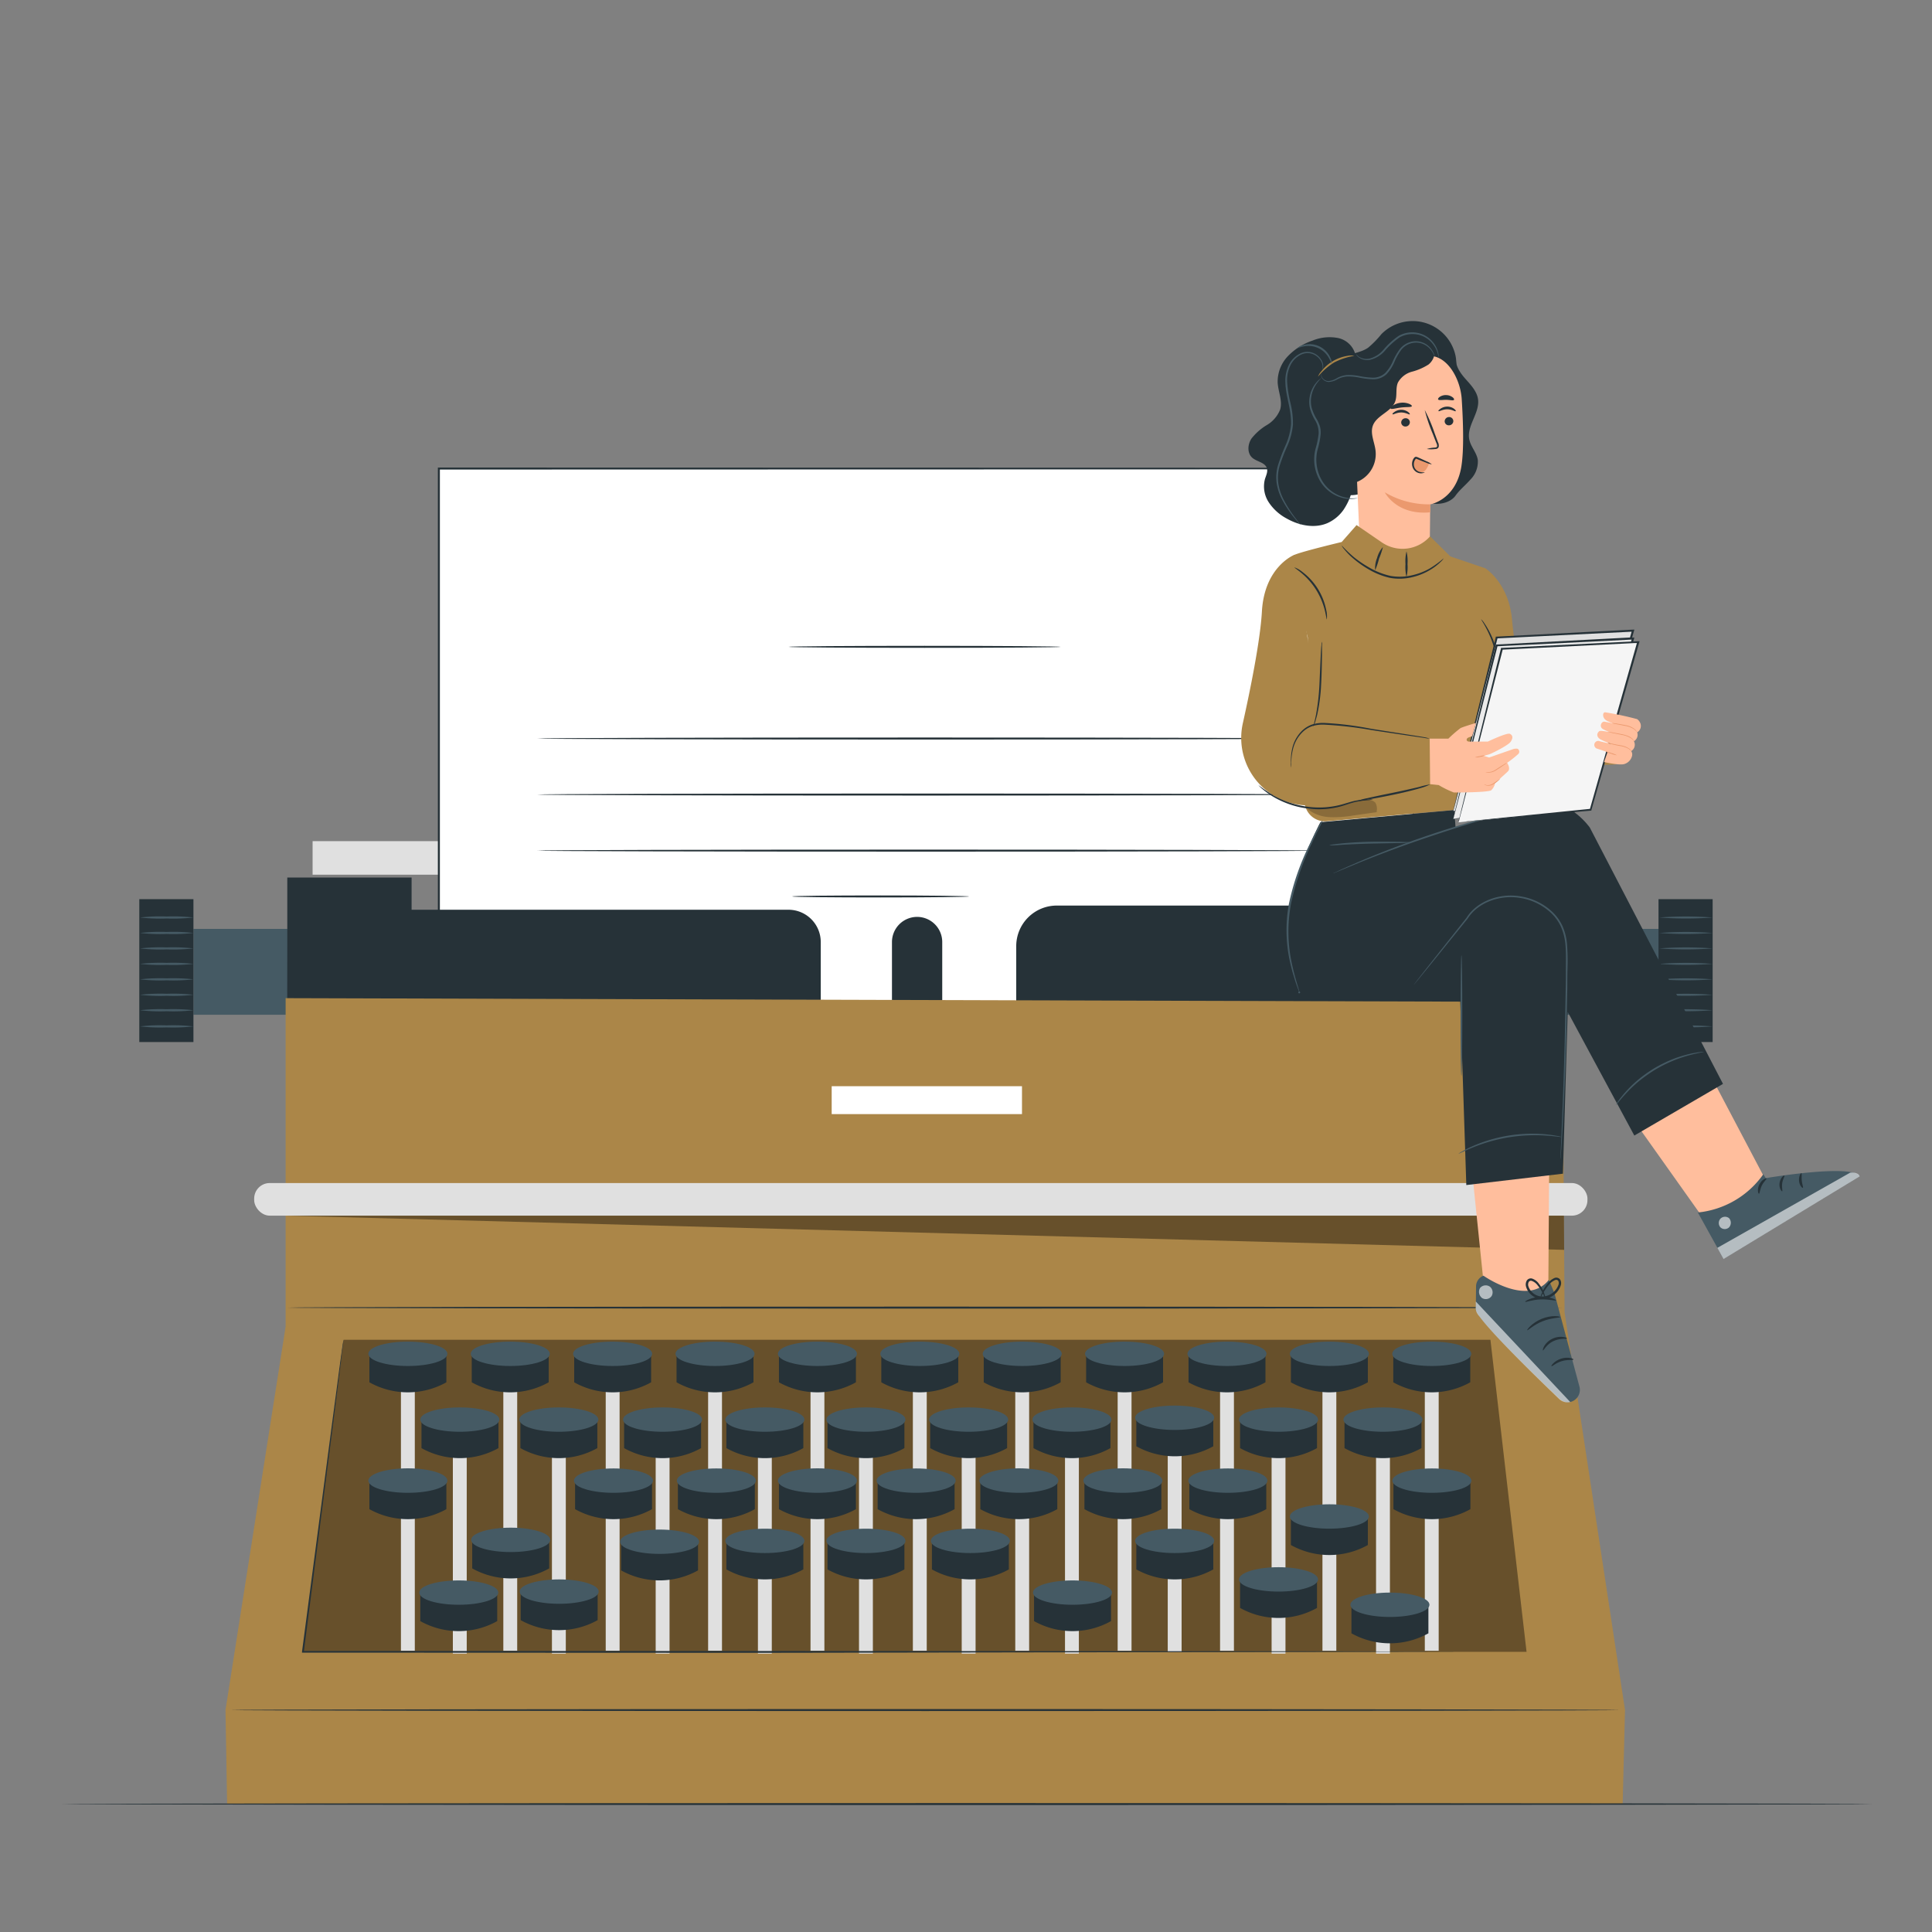 <svg xmlns="http://www.w3.org/2000/svg" viewBox="0 0 500 500"><rect x="0" y="0" width="500" height="500" fill="#808080" stroke="none"/><g id="freepik--Typewriter--inject-21"><rect x="50.06" y="240.4" width="382.14" height="22.22" style="fill:#455a64"></rect><rect x="36.05" y="232.7" width="14.01" height="36.98" style="fill:#263238"></rect><path d="M50.06,261.45a45.2,45.2,0,0,1-6.91.26,45.1,45.1,0,0,1-6.91-.26,46.68,46.68,0,0,1,6.91-.26A46.79,46.79,0,0,1,50.06,261.45Z" style="fill:#455a64"></path><path d="M50.06,257.45a45.2,45.2,0,0,1-6.91.26,45.1,45.1,0,0,1-6.91-.26,46.68,46.68,0,0,1,6.91-.26A46.79,46.79,0,0,1,50.06,257.45Z" style="fill:#455a64"></path><path d="M50.06,253.45a45.2,45.2,0,0,1-6.91.26,45.1,45.1,0,0,1-6.91-.26,46.68,46.68,0,0,1,6.91-.26A46.79,46.79,0,0,1,50.06,253.45Z" style="fill:#455a64"></path><path d="M50.06,249.45a46.79,46.79,0,0,1-6.91.26,46.68,46.68,0,0,1-6.91-.26,46.68,46.68,0,0,1,6.91-.26A46.79,46.79,0,0,1,50.06,249.45Z" style="fill:#455a64"></path><path d="M50.06,245.45a46.79,46.79,0,0,1-6.91.26,46.68,46.68,0,0,1-6.91-.26,46.68,46.68,0,0,1,6.91-.26A46.79,46.79,0,0,1,50.06,245.45Z" style="fill:#455a64"></path><path d="M50.06,241.45a46.79,46.79,0,0,1-6.91.26,46.68,46.68,0,0,1-6.91-.26,45.1,45.1,0,0,1,6.91-.26A45.2,45.2,0,0,1,50.06,241.45Z" style="fill:#455a64"></path><path d="M50.06,237.45a46.79,46.79,0,0,1-6.91.26,46.68,46.68,0,0,1-6.91-.26,45.1,45.1,0,0,1,6.91-.26A45.2,45.2,0,0,1,50.06,237.45Z" style="fill:#455a64"></path><path d="M50.06,265.63a46.79,46.79,0,0,1-6.91.26,46.68,46.68,0,0,1-6.91-.26,45.1,45.1,0,0,1,6.91-.26A45.2,45.2,0,0,1,50.06,265.63Z" style="fill:#455a64"></path><rect x="429.22" y="232.7" width="14.01" height="36.98" style="fill:#263238"></rect><path d="M443.23,261.45a92,92,0,0,1-13.82,0,92,92,0,0,1,13.82,0Z" style="fill:#455a64"></path><path d="M443.23,257.45a92,92,0,0,1-13.82,0,92,92,0,0,1,13.82,0Z" style="fill:#455a64"></path><path d="M443.23,253.45a92,92,0,0,1-13.82,0,92,92,0,0,1,13.82,0Z" style="fill:#455a64"></path><path d="M443.23,249.45a92,92,0,0,1-13.82,0,92,92,0,0,1,13.82,0Z" style="fill:#455a64"></path><path d="M443.23,245.45a92,92,0,0,1-13.82,0,92,92,0,0,1,13.82,0Z" style="fill:#455a64"></path><path d="M443.23,241.45a92,92,0,0,1-13.82,0,92,92,0,0,1,13.82,0Z" style="fill:#455a64"></path><path d="M443.23,237.45a92,92,0,0,1-13.82,0,92,92,0,0,1,13.82,0Z" style="fill:#455a64"></path><path d="M443.23,265.63a92,92,0,0,1-13.82,0,92,92,0,0,1,13.82,0Z" style="fill:#455a64"></path><rect x="80.9" y="217.69" width="317.47" height="8.68" style="fill:#e0e0e0"></rect><rect x="113.56" y="121.26" width="252.15" height="153.53" style="fill:#fff"></rect><path d="M365.71,274.79c0-1.64-.07-59.55-.2-153.53l.2.2-252.13.06h0l.26-.26c0,54.41,0,106.31,0,153.53l-.25-.24,252.15.24L113.56,275h-.24v-.24c0-47.22,0-99.12,0-153.53V121h.28l252.13.06h.21v.2C365.79,215.24,365.72,273.15,365.71,274.79Z" style="fill:#263238"></path><path d="M74.35,243.77V227.11h32.17v8.33h97.54a8.36,8.36,0,0,1,8.35,8.37v21h18.43v-21a6.52,6.52,0,0,1,6.51-6.52h0a6.51,6.51,0,0,1,6.5,6.52v22H263V244.87a10.5,10.5,0,0,1,10.49-10.51h94.68v-9.42h36.14v52.5h-330Z" style="fill:#263238"></path><polygon points="58.36 442.56 58.78 466.89 419.94 466.89 420.55 442.56 404.91 339.63 404.36 259.3 73.92 258.32 73.92 343.32 58.36 442.56" style="fill:#AB8648"></polygon><g style="opacity:0.4"><polygon points="88.92 346.73 78.42 427.49 395.07 427.49 385.72 346.73 88.92 346.73"></polygon></g><rect x="65.78" y="306.17" width="345.05" height="8.44" rx="4.02" style="fill:#e0e0e0"></rect><rect x="302.21" y="373.68" width="3.59" height="53.81" style="fill:#e0e0e0"></rect><path d="M314,374.29a20.41,20.41,0,0,1-19.92,0v-7.91H314Z" style="fill:#263238"></path><path d="M314.23,366.91c0,1.74-4.58,3.16-10.23,3.16s-10.23-1.42-10.23-3.16,4.58-3.15,10.23-3.15S314.23,365.17,314.23,366.91Z" style="fill:#455a64"></path><rect x="103.76" y="357.13" width="3.59" height="70.09" style="fill:#e0e0e0"></rect><path d="M115.52,357.74a20.41,20.41,0,0,1-19.92,0v-7.91h19.92Z" style="fill:#263238"></path><path d="M115.79,350.36c0,1.74-4.58,3.16-10.23,3.16s-10.23-1.42-10.23-3.16,4.58-3.15,10.23-3.15S115.79,348.62,115.79,350.36Z" style="fill:#455a64"></path><rect x="117.2" y="374.15" width="3.59" height="53.81" style="fill:#e0e0e0"></rect><path d="M129,374.77a20.41,20.41,0,0,1-19.92,0v-7.91H129Z" style="fill:#263238"></path><ellipse cx="119" cy="367.39" rx="10.23" ry="3.15" style="fill:#455a64"></ellipse><path d="M115.52,390.57a20.46,20.46,0,0,1-19.92,0v-7.91h19.92Z" style="fill:#263238"></path><path d="M115.79,383.19c0,1.74-4.58,3.15-10.23,3.15s-10.23-1.41-10.23-3.15S99.91,380,105.56,380,115.79,381.44,115.79,383.19Z" style="fill:#455a64"></path><rect x="142.84" y="374.15" width="3.59" height="53.81" style="fill:#e0e0e0"></rect><path d="M154.59,374.77a20.39,20.39,0,0,1-19.91,0v-7.91h19.91Z" style="fill:#263238"></path><ellipse cx="144.63" cy="367.39" rx="10.23" ry="3.15" style="fill:#455a64"></ellipse><rect x="169.69" y="374.15" width="3.59" height="53.81" style="fill:#e0e0e0"></rect><path d="M181.44,374.77a20.41,20.41,0,0,1-19.92,0v-7.91h19.92Z" style="fill:#263238"></path><ellipse cx="171.48" cy="367.39" rx="10.23" ry="3.15" style="fill:#455a64"></ellipse><rect x="196.15" y="374.15" width="3.59" height="53.81" style="fill:#e0e0e0"></rect><path d="M207.9,374.77a20.39,20.39,0,0,1-19.91,0v-7.91H207.9Z" style="fill:#263238"></path><ellipse cx="197.95" cy="367.39" rx="10.23" ry="3.15" style="fill:#455a64"></ellipse><rect x="222.31" y="374.15" width="3.59" height="53.81" style="fill:#e0e0e0"></rect><path d="M234.06,374.77a20.39,20.39,0,0,1-19.91,0v-7.91h19.91Z" style="fill:#263238"></path><ellipse cx="224.1" cy="367.39" rx="10.23" ry="3.15" style="fill:#455a64"></ellipse><rect x="248.89" y="374.15" width="3.59" height="53.81" style="fill:#e0e0e0"></rect><path d="M260.64,374.77a20.39,20.39,0,0,1-19.91,0v-7.91h19.91Z" style="fill:#263238"></path><ellipse cx="250.69" cy="367.39" rx="10.23" ry="3.15" style="fill:#455a64"></ellipse><rect x="275.62" y="374.15" width="3.59" height="53.81" style="fill:#e0e0e0"></rect><path d="M287.38,374.77a20.41,20.41,0,0,1-19.92,0v-7.91h19.92Z" style="fill:#263238"></path><ellipse cx="277.42" cy="367.39" rx="10.23" ry="3.15" style="fill:#455a64"></ellipse><rect x="329.09" y="374.15" width="3.59" height="53.81" style="fill:#e0e0e0"></rect><path d="M340.84,374.77a20.39,20.39,0,0,1-19.91,0v-7.91h19.91Z" style="fill:#263238"></path><ellipse cx="330.88" cy="367.39" rx="10.23" ry="3.15" style="fill:#455a64"></ellipse><rect x="356.12" y="374.15" width="3.59" height="53.81" style="fill:#e0e0e0"></rect><path d="M367.87,374.77a20.39,20.39,0,0,1-19.91,0v-7.91h19.91Z" style="fill:#263238"></path><ellipse cx="357.91" cy="367.39" rx="10.23" ry="3.15" style="fill:#455a64"></ellipse><rect x="130.26" y="357.13" width="3.59" height="70.09" style="fill:#e0e0e0"></rect><path d="M142,357.74a20.39,20.39,0,0,1-19.91,0v-7.91H142Z" style="fill:#263238"></path><path d="M142.29,350.36c0,1.74-4.58,3.16-10.23,3.16s-10.23-1.42-10.23-3.16,4.58-3.15,10.23-3.15S142.29,348.62,142.29,350.36Z" style="fill:#455a64"></path><rect x="156.76" y="357.13" width="3.59" height="70.09" style="fill:#e0e0e0"></rect><path d="M168.51,357.74a20.39,20.39,0,0,1-19.91,0v-7.91h19.91Z" style="fill:#263238"></path><path d="M168.78,350.36c0,1.74-4.58,3.16-10.23,3.16s-10.23-1.42-10.23-3.16,4.58-3.15,10.23-3.15S168.78,348.62,168.78,350.36Z" style="fill:#455a64"></path><rect x="183.26" y="357.13" width="3.59" height="70.09" style="fill:#e0e0e0"></rect><path d="M195,357.74a20.39,20.39,0,0,1-19.91,0v-7.91H195Z" style="fill:#263238"></path><path d="M195.28,350.36c0,1.74-4.58,3.16-10.23,3.16s-10.23-1.42-10.23-3.16,4.58-3.15,10.23-3.15S195.28,348.62,195.28,350.36Z" style="fill:#455a64"></path><rect x="209.76" y="357.13" width="3.59" height="70.09" style="fill:#e0e0e0"></rect><path d="M221.51,357.74a20.41,20.41,0,0,1-19.92,0v-7.91h19.92Z" style="fill:#263238"></path><path d="M221.78,350.36c0,1.74-4.58,3.16-10.23,3.16s-10.23-1.42-10.23-3.16,4.58-3.15,10.23-3.15S221.78,348.62,221.78,350.36Z" style="fill:#455a64"></path><rect x="236.25" y="357.13" width="3.59" height="70.09" style="fill:#e0e0e0"></rect><path d="M248,357.74a20.41,20.41,0,0,1-19.92,0v-7.91H248Z" style="fill:#263238"></path><path d="M248.28,350.36c0,1.74-4.58,3.16-10.23,3.16s-10.23-1.42-10.23-3.16,4.58-3.15,10.23-3.15S248.28,348.62,248.28,350.36Z" style="fill:#455a64"></path><rect x="262.75" y="357.13" width="3.59" height="70.09" style="fill:#e0e0e0"></rect><path d="M274.5,357.74a20.39,20.39,0,0,1-19.91,0v-7.91H274.5Z" style="fill:#263238"></path><path d="M274.78,350.36c0,1.74-4.58,3.16-10.23,3.16s-10.23-1.42-10.23-3.16,4.58-3.15,10.23-3.15S274.78,348.62,274.78,350.36Z" style="fill:#455a64"></path><rect x="289.25" y="357.13" width="3.59" height="70.09" style="fill:#e0e0e0"></rect><path d="M301,357.74a20.39,20.39,0,0,1-19.91,0v-7.91H301Z" style="fill:#263238"></path><path d="M301.27,350.36c0,1.74-4.58,3.16-10.23,3.16s-10.23-1.42-10.23-3.16,4.58-3.15,10.23-3.15S301.27,348.62,301.27,350.36Z" style="fill:#455a64"></path><rect x="315.75" y="357.13" width="3.59" height="70.09" style="fill:#e0e0e0"></rect><path d="M327.5,357.74a20.39,20.39,0,0,1-19.91,0v-7.91H327.5Z" style="fill:#263238"></path><path d="M327.77,350.36c0,1.74-4.58,3.16-10.23,3.16s-10.23-1.42-10.23-3.16,4.58-3.15,10.23-3.15S327.77,348.62,327.77,350.36Z" style="fill:#455a64"></path><rect x="342.25" y="357.13" width="3.59" height="70.09" style="fill:#e0e0e0"></rect><path d="M354,357.74a20.41,20.41,0,0,1-19.92,0v-7.91H354Z" style="fill:#263238"></path><path d="M354.27,350.36c0,1.74-4.58,3.16-10.23,3.16s-10.23-1.42-10.23-3.16,4.58-3.15,10.23-3.15S354.27,348.62,354.27,350.36Z" style="fill:#455a64"></path><rect x="368.74" y="357.13" width="3.59" height="70.09" style="fill:#e0e0e0"></rect><path d="M380.5,357.74a20.41,20.41,0,0,1-19.92,0v-7.91H380.5Z" style="fill:#263238"></path><path d="M380.77,350.36c0,1.74-4.58,3.16-10.23,3.16s-10.23-1.42-10.23-3.16,4.58-3.15,10.23-3.15S380.77,348.62,380.77,350.36Z" style="fill:#455a64"></path><path d="M142.13,405.9a20.41,20.41,0,0,1-19.92,0V398h19.92Z" style="fill:#263238"></path><path d="M142.4,398.52c0,1.74-4.58,3.15-10.23,3.15s-10.23-1.41-10.23-3.15,4.58-3.16,10.23-3.16S142.4,396.78,142.4,398.52Z" style="fill:#455a64"></path><path d="M128.68,419.54a20.39,20.39,0,0,1-19.91,0v-7.91h19.91Z" style="fill:#263238"></path><ellipse cx="118.73" cy="412.16" rx="10.23" ry="3.15" style="fill:#455a64"></ellipse><path d="M154.67,419.29a20.46,20.46,0,0,1-19.92,0v-7.92h19.92Z" style="fill:#263238"></path><path d="M154.94,411.9c0,1.74-4.58,3.16-10.23,3.16s-10.23-1.42-10.23-3.16,4.58-3.15,10.23-3.15S154.94,410.16,154.94,411.9Z" style="fill:#455a64"></path><path d="M180.65,406.41a20.39,20.39,0,0,1-19.91,0V398.5h19.91Z" style="fill:#263238"></path><path d="M180.93,399c0,1.74-4.58,3.15-10.23,3.15s-10.23-1.41-10.23-3.15,4.58-3.15,10.23-3.15S180.93,397.29,180.93,399Z" style="fill:#455a64"></path><path d="M207.9,406.16a20.44,20.44,0,0,1-19.91,0v-7.91H207.9Z" style="fill:#263238"></path><path d="M208.18,398.77c0,1.75-4.58,3.16-10.23,3.16s-10.23-1.41-10.23-3.16,4.58-3.15,10.23-3.15S208.18,397,208.18,398.77Z" style="fill:#455a64"></path><path d="M234.06,406.16a20.44,20.44,0,0,1-19.91,0v-7.91h19.91Z" style="fill:#263238"></path><path d="M234.33,398.77c0,1.75-4.58,3.16-10.23,3.16s-10.23-1.41-10.23-3.16,4.58-3.15,10.23-3.15S234.33,397,234.33,398.77Z" style="fill:#455a64"></path><path d="M261.09,406.16a20.44,20.44,0,0,1-19.91,0v-7.91h19.91Z" style="fill:#263238"></path><path d="M261.36,398.77c0,1.75-4.58,3.16-10.23,3.16s-10.23-1.41-10.23-3.16,4.58-3.15,10.23-3.15S261.36,397,261.36,398.77Z" style="fill:#455a64"></path><path d="M287.53,419.54a20.41,20.41,0,0,1-19.92,0v-7.91h19.92Z" style="fill:#263238"></path><ellipse cx="277.57" cy="412.16" rx="10.23" ry="3.15" style="fill:#455a64"></ellipse><path d="M314,406.16a20.46,20.46,0,0,1-19.92,0v-7.91H314Z" style="fill:#263238"></path><path d="M314.23,398.77c0,1.75-4.58,3.16-10.23,3.16s-10.23-1.41-10.23-3.16,4.58-3.15,10.23-3.15S314.23,397,314.23,398.77Z" style="fill:#455a64"></path><path d="M340.84,416.13a20.39,20.39,0,0,1-19.91,0v-7.91h19.91Z" style="fill:#263238"></path><path d="M341.11,408.75c0,1.74-4.58,3.15-10.23,3.15s-10.23-1.41-10.23-3.15,4.58-3.16,10.23-3.16S341.11,407,341.11,408.75Z" style="fill:#455a64"></path><path d="M369.67,422.7a20.46,20.46,0,0,1-19.92,0v-7.92h19.92Z" style="fill:#263238"></path><path d="M369.94,415.31c0,1.74-4.58,3.16-10.23,3.16s-10.23-1.42-10.23-3.16,4.58-3.15,10.23-3.15S369.94,413.57,369.94,415.31Z" style="fill:#455a64"></path><path d="M168.74,390.57a20.44,20.44,0,0,1-19.91,0v-7.91h19.91Z" style="fill:#263238"></path><path d="M169,383.19c0,1.74-4.58,3.15-10.23,3.15s-10.23-1.41-10.23-3.15,4.58-3.16,10.23-3.16S169,381.44,169,383.19Z" style="fill:#455a64"></path><path d="M195.35,390.57a20.44,20.44,0,0,1-19.91,0v-7.91h19.91Z" style="fill:#263238"></path><path d="M195.62,383.19c0,1.74-4.58,3.15-10.23,3.15s-10.23-1.41-10.23-3.15,4.58-3.16,10.23-3.16S195.62,381.44,195.62,383.19Z" style="fill:#455a64"></path><path d="M221.51,390.57a20.46,20.46,0,0,1-19.92,0v-7.91h19.92Z" style="fill:#263238"></path><path d="M221.78,383.19c0,1.74-4.58,3.15-10.23,3.15s-10.23-1.41-10.23-3.15S205.9,380,211.55,380,221.78,381.44,221.78,383.19Z" style="fill:#455a64"></path><path d="M247.05,390.57a20.46,20.46,0,0,1-19.92,0v-7.91h19.92Z" style="fill:#263238"></path><path d="M247.32,383.19c0,1.74-4.58,3.15-10.23,3.15s-10.23-1.41-10.23-3.15,4.58-3.16,10.23-3.16S247.32,381.44,247.32,383.19Z" style="fill:#455a64"></path><path d="M273.63,390.57a20.46,20.46,0,0,1-19.92,0v-7.91h19.92Z" style="fill:#263238"></path><path d="M273.9,383.19c0,1.74-4.58,3.15-10.23,3.15s-10.23-1.41-10.23-3.15S258,380,263.67,380,273.9,381.44,273.9,383.19Z" style="fill:#455a64"></path><path d="M300.56,390.57a20.44,20.44,0,0,1-19.91,0v-7.91h19.91Z" style="fill:#263238"></path><path d="M300.84,383.19c0,1.74-4.58,3.15-10.23,3.15s-10.23-1.41-10.23-3.15S285,380,290.61,380,300.84,381.44,300.84,383.19Z" style="fill:#455a64"></path><path d="M327.71,390.57a20.44,20.44,0,0,1-19.91,0v-7.91h19.91Z" style="fill:#263238"></path><path d="M328,383.19c0,1.74-4.58,3.15-10.23,3.15s-10.23-1.41-10.23-3.15,4.58-3.16,10.23-3.16S328,381.44,328,383.19Z" style="fill:#455a64"></path><path d="M354,399.85a20.46,20.46,0,0,1-19.92,0v-7.91H354Z" style="fill:#263238"></path><path d="M354.27,392.47c0,1.74-4.58,3.15-10.23,3.15s-10.23-1.41-10.23-3.15,4.58-3.16,10.23-3.16S354.27,390.72,354.27,392.47Z" style="fill:#455a64"></path><path d="M380.54,390.57a20.46,20.46,0,0,1-19.92,0v-7.91h19.92Z" style="fill:#263238"></path><path d="M380.81,383.19c0,1.74-4.58,3.15-10.23,3.15s-10.23-1.41-10.23-3.15,4.58-3.16,10.23-3.16S380.81,381.44,380.81,383.19Z" style="fill:#455a64"></path><rect x="215.24" y="281.11" width="49.25" height="7.22" style="fill:#fff"></rect><g style="opacity:0.4"><polygon points="73.79 314.61 404.8 323.46 404.74 314.61 73.79 314.61"></polygon></g><path d="M419.26,442.56c0,.14-80.51.26-179.8.26s-179.81-.12-179.81-.26,80.49-.26,179.81-.26S419.26,442.42,419.26,442.56Z" style="fill:#263238"></path><path d="M88.92,346.73s0,.5-.16,1.46-.29,2.4-.52,4.26c-.48,3.74-1.17,9.23-2.06,16.25-1.8,14.06-4.4,34.25-7.55,58.81l-.21-.23,117.6,0,140.75.07,42.66.09,11.6,0,3,0,1,0s-.35,0-1,0l-3,0-11.6,0-42.66.08L196,427.75l-117.6-.05h-.24l0-.24c3.23-24.55,5.89-44.73,7.74-58.79.93-7,1.66-12.5,2.16-16.24.26-1.85.45-3.28.59-4.25S88.92,346.73,88.92,346.73Z" style="fill:#263238"></path><path d="M274.53,167.4c0,.15-15.77.26-35.23.26s-35.24-.11-35.24-.26,15.78-.26,35.24-.26S274.53,167.26,274.53,167.4Z" style="fill:#263238"></path><path d="M340.28,191.13c0,.14-45.06.26-100.64.26S139,191.27,139,191.13s45.05-.26,100.64-.26S340.28,191,340.28,191.13Z" style="fill:#263238"></path><path d="M340.28,205.63c0,.15-45.06.26-100.64.26S139,205.78,139,205.63s45.05-.26,100.64-.26S340.28,205.49,340.28,205.63Z" style="fill:#263238"></path><path d="M340.28,220.14c0,.15-45.06.26-100.64.26S139,220.29,139,220.14s45.05-.26,100.64-.26S340.28,220,340.28,220.14Z" style="fill:#263238"></path><path d="M404.35,338.41c0,.14-73.9.26-165,.26s-165.06-.12-165.06-.26,73.88-.26,165.06-.26S404.35,338.26,404.35,338.41Z" style="fill:#263238"></path><path d="M250.85,232c0,.14-10.27.26-22.93.26S205,232.16,205,232s10.27-.26,22.93-.26S250.85,231.88,250.85,232Z" style="fill:#263238"></path></g><g id="freepik--Character--inject-21"><path d="M350.81,91.93a5.86,5.86,0,0,0-4.52-4.45,11.6,11.6,0,0,0-6.6.66,15.9,15.9,0,0,0-6.35,4,9.54,9.54,0,0,0-2.68,6.85c.12,2.36,1.3,4.72.64,7a8.12,8.12,0,0,1-3.42,4,14.46,14.46,0,0,0-4,3.51c-1,1.5-1.15,3.73.18,4.94,1.18,1.07,3.3,1.19,3.8,2.71.31.94-.21,1.92-.5,2.86a7.48,7.48,0,0,0,1,6,12.67,12.67,0,0,0,4.61,4.17c3.19,1.81,7.18,2.65,10.55,1.21a10.17,10.17,0,0,0,4.16-3.42,16.08,16.08,0,0,0,2.75-8.51,48,48,0,0,0-.58-9" style="fill:#263238"></path><path d="M352,127.82a9.3,9.3,0,0,1-11.76-9.17c.06-2.69,1.28-5.43.45-8-.58-1.76-2.05-3.13-2.55-4.91-.73-2.66.87-5.35,2.41-7.65A18.15,18.15,0,0,1,343.89,94a6.09,6.09,0,0,1,4.93-1.46" style="fill:#263238"></path><path d="M376.81,92.8c-.15,2,1.19,3.85,2.55,5.37s2.85,3.12,3.15,5.13c.51,3.58-3,6.9-2.26,10.44.38,1.89,1.94,3.42,2.21,5.33a6.61,6.61,0,0,1-1.95,5.08c-1.23,1.41-2.73,2.59-3.82,4.11,0,0-2.27,3.72-9.25,1.34" style="fill:#263238"></path><path d="M345.57,95.91c-.05-1.84,1.66-3.27,3.37-3.94s3.62-.93,5.15-2a25.17,25.17,0,0,0,3.42-3.5,11.35,11.35,0,0,1,19.09,5.21c.65,2.62.2,5.73-1.86,7.47-2.41,2-6,1.58-9,1s-6.56-1.25-9.13.55c-1.55,1.09-2.44,2.87-3.39,4.51s-2.13,3.31-3.93,3.93-4.22-.45-4.29-2.34" style="fill:#263238"></path><path d="M352.84,96.29a3.08,3.08,0,0,0-2.75,3.13h0l1.84,41.66c.08,4.92,7.27,7.68,12.54,7.56h0c5.31-.12,5.49-2.73,5.55-7.41.11-7.82.1-10.76.11-10.71s6.72-1.13,8.09-9.91c.68-4.36.45-11.51.07-17.35-.35-5.27-3.85-11.71-9.09-11.15Z" style="fill:#ffbe9d"></path><path d="M376.12,108.94a1.12,1.12,0,0,1-1.08,1.13,1.06,1.06,0,0,1-1.16-1,1.13,1.13,0,0,1,1.08-1.14A1.08,1.08,0,0,1,376.12,108.94Z" style="fill:#263238"></path><path d="M376.74,106.41c-.14.15-1-.48-2.2-.48s-2.1.62-2.23.47.08-.33.47-.61a3.11,3.11,0,0,1,1.78-.56,3,3,0,0,1,1.75.56C376.69,106.08,376.81,106.34,376.74,106.41Z" style="fill:#263238"></path><path d="M364.87,109.24a1.12,1.12,0,0,1-1.08,1.14,1.08,1.08,0,0,1-1.16-1,1.12,1.12,0,0,1,1.08-1.14A1.07,1.07,0,0,1,364.87,109.24Z" style="fill:#263238"></path><path d="M364.85,107.23c-.14.15-1-.48-2.21-.48s-2.09.62-2.22.47.07-.33.46-.61a3.11,3.11,0,0,1,1.78-.56,3,3,0,0,1,1.76.57C364.79,106.9,364.92,107.16,364.85,107.23Z" style="fill:#263238"></path><path d="M369.26,116.2a8,8,0,0,1,2-.36c.31,0,.61-.1.66-.31a1.59,1.59,0,0,0-.21-.91l-.92-2.36a40.69,40.69,0,0,1-2.07-6.15,40.6,40.6,0,0,1,2.56,6l.88,2.37a1.75,1.75,0,0,1,.16,1.21.81.81,0,0,1-.5.46,2.15,2.15,0,0,1-.53.07A7.81,7.81,0,0,1,369.26,116.2Z" style="fill:#263238"></path><path d="M370.13,130.52a22.33,22.33,0,0,1-11.75-3.11s3,6,11.75,5.18Z" style="fill:#eb996e"></path><path d="M365.39,105.11c-.12.33-1.33.18-2.75.35s-2.57.56-2.76.27.12-.45.58-.77a4.64,4.64,0,0,1,2-.72,4.5,4.5,0,0,1,2.15.25C365.18,104.7,365.44,105,365.39,105.11Z" style="fill:#263238"></path><path d="M376.29,103.48c-.21.27-1.05,0-2.05,0s-1.85.19-2.05-.1c-.08-.14.05-.42.42-.68a2.86,2.86,0,0,1,1.67-.45,2.82,2.82,0,0,1,1.63.55C376.27,103.06,376.38,103.34,376.29,103.48Z" style="fill:#263238"></path><path d="M346.72,125.14a7.78,7.78,0,0,0,9.26-8.61c-.27-2.16-1.43-4.35-.68-6.39,1-2.69,4.76-3.52,5.76-6.21.59-1.56.06-3.39.72-4.92a5.88,5.88,0,0,1,3.62-2.81,15.09,15.09,0,0,0,4.29-1.86c1.24-1,2-2.78,1.21-4.13a83.12,83.12,0,0,0-19.16,4.65A7.46,7.46,0,0,0,348,97.31c-.9,1.35-.85,3.09-.78,4.7q.56,11.82,1.1,23.63" style="fill:#263238"></path><path d="M342.08,96.65a.66.66,0,0,0-.14.35,1.35,1.35,0,0,0,.34,1.06,2.2,2.2,0,0,0,1.57.79,5.12,5.12,0,0,0,2.22-.66,6.14,6.14,0,0,1,2.56-.76,13.55,13.55,0,0,1,3.09.28,21.16,21.16,0,0,0,3.5.45,5,5,0,0,0,3.6-1.31,10.4,10.4,0,0,0,2.06-3.2,15.7,15.7,0,0,1,1.68-3,4.91,4.91,0,0,1,5.06-1.85,5.12,5.12,0,0,1,3.05,2.26c.49.79.6,1.31.65,1.3a1.45,1.45,0,0,0-.07-.38,4.57,4.57,0,0,0-.43-1,5,5,0,0,0-5.94-2.43,5.29,5.29,0,0,0-2.65,1.85,16.42,16.42,0,0,0-1.75,3.07,10.14,10.14,0,0,1-2,3.07,4.65,4.65,0,0,1-3.29,1.2,21.3,21.3,0,0,1-3.43-.42,13.53,13.53,0,0,0-3.19-.25,6.42,6.42,0,0,0-2.67.85,5.12,5.12,0,0,1-2.08.7,2,2,0,0,1-1.44-.66A1.26,1.26,0,0,1,342,97C342,96.77,342.11,96.65,342.08,96.65Z" style="fill:#455a64"></path><path d="M341.1,97.48a17.2,17.2,0,0,1,4.15-3.66,17.53,17.53,0,0,1,5.26-1.74,4.18,4.18,0,0,0-1.67,0A10.78,10.78,0,0,0,345,93.43,10.58,10.58,0,0,0,342,96.05,4,4,0,0,0,341.1,97.48Z" style="fill:#AB8648"></path><path d="M350.94,91.63a.92.92,0,0,0,.12.25,2.72,2.72,0,0,0,.57.6,3.87,3.87,0,0,0,2.9.65,7.33,7.33,0,0,0,3.8-2.27,20,20,0,0,1,3.9-3.56,6.92,6.92,0,0,1,5-.64,6.59,6.59,0,0,1,3.51,2.28,7.08,7.08,0,0,1,1.34,2.55c.19.66.23,1.05.27,1a.74.74,0,0,0,0-.28,4.47,4.47,0,0,0-.11-.8A6.7,6.7,0,0,0,371,88.74a6.82,6.82,0,0,0-3.66-2.48,7.18,7.18,0,0,0-5.35.65,19.43,19.43,0,0,0-4,3.66,7.1,7.1,0,0,1-3.55,2.24,3.76,3.76,0,0,1-2.75-.47A5.94,5.94,0,0,1,350.94,91.63Z" style="fill:#455a64"></path><path d="M351.34,128.9s-.13.06-.39.11a6.62,6.62,0,0,1-1.15.12,9,9,0,0,1-4.15-.94,9.6,9.6,0,0,1-4.42-4.47,11,11,0,0,1-.75-7.64,21.63,21.63,0,0,0,.78-3.84,6.16,6.16,0,0,0-.87-3.41,12.41,12.41,0,0,1-1.36-3.1,7.38,7.38,0,0,1-.09-3,7.81,7.81,0,0,1,1.82-3.84,5.73,5.73,0,0,1,.84-.8,1.24,1.24,0,0,1,.34-.22s-.42.37-1,1.15a8.06,8.06,0,0,0-1.6,3.77,6.94,6.94,0,0,0,.14,2.81,12.31,12.31,0,0,0,1.36,3,8.73,8.73,0,0,1,.74,1.7,5.82,5.82,0,0,1,.21,2,20.64,20.64,0,0,1-.77,3.94,10.72,10.72,0,0,0,.68,7.32,9.42,9.42,0,0,0,8.13,5.41C350.79,129,351.34,128.86,351.34,128.9Z" style="fill:#455a64"></path><path d="M335.81,90.07a2.92,2.92,0,0,1,1.5-.78,5.88,5.88,0,0,1,6.94,3.19,3,3,0,0,1,.39,1.64c-.09,0-.22-.61-.72-1.47a6.06,6.06,0,0,0-6.53-3C336.41,89.84,335.85,90.14,335.81,90.07Z" style="fill:#455a64"></path><path d="M342.29,95.6s0-.2,0-.57a2.91,2.91,0,0,0-.39-1.54,4.25,4.25,0,0,0-1.81-1.71,3.83,3.83,0,0,0-3.21-.08,5.9,5.9,0,0,0-2.87,2.75,8.77,8.77,0,0,0-.89,4.54,30.25,30.25,0,0,0,.82,5.2,21.69,21.69,0,0,1,.67,5.71,17.09,17.09,0,0,1-1.48,5.57,47.31,47.31,0,0,0-1.91,4.93,10.9,10.9,0,0,0-.4,4.66,13.75,13.75,0,0,0,1.22,3.92,31.81,31.81,0,0,0,3.22,5.1l1,1.31a3.09,3.09,0,0,1,.33.48s-.16-.13-.41-.41-.61-.7-1.06-1.26a27.92,27.92,0,0,1-3.39-5.06,13.66,13.66,0,0,1-1.31-4,11,11,0,0,1,.36-4.85,47.37,47.37,0,0,1,1.9-5,17,17,0,0,0,1.43-5.4c.16-3.85-1.4-7.41-1.45-10.87a9.21,9.21,0,0,1,1-4.77,6.3,6.3,0,0,1,3.11-2.88,4.13,4.13,0,0,1,3.48.16,4.34,4.34,0,0,1,1.86,1.88,2.91,2.91,0,0,1,.32,1.64A1.71,1.71,0,0,1,342.29,95.6Z" style="fill:#455a64"></path><path d="M369.82,120a5.89,5.89,0,0,1-.75,1.48,2,2,0,0,1-1.4.81,1.78,1.78,0,0,1-1.48-.82,2.78,2.78,0,0,1-.42-1.69c0-.53.27-1.17.8-1.23a1.2,1.2,0,0,1,.64.14l2.79,1.13" style="fill:#eb996e"></path><path d="M368.71,122.25a3.92,3.92,0,0,1-1.49-.18,2.11,2.11,0,0,1-1.12-1,2.28,2.28,0,0,1,0-1.83,1.84,1.84,0,0,1,.24-.41c.11-.12.09-.11.21-.1a4.67,4.67,0,0,1,.45.18l.46.19,1.59.62a5.45,5.45,0,0,0,1.52.46,4.81,4.81,0,0,0-1.38-.79l-1.55-.72-.45-.2a5.31,5.31,0,0,0-.51-.21.67.67,0,0,0-.42,0,.76.76,0,0,0-.3.25,2,2,0,0,0-.32.53,2.62,2.62,0,0,0,.09,2.23,2.38,2.38,0,0,0,1.41,1.14,2.21,2.21,0,0,0,1.21,0C368.59,122.38,368.72,122.28,368.71,122.25Z" style="fill:#263238"></path><polygon points="400.92 302.35 400.67 338.38 384.49 337.22 380.87 302.13 400.92 302.35" style="fill:#ffbe9d"></polygon><path d="M383.92,330.15s11.39,8.08,16.91,1.08l1.44,3.39,6.47,24.16a3.24,3.24,0,0,1-1.82,3.88,3.13,3.13,0,0,1-3.31-.64c-4.69-4.45-21.84-20.93-21.67-23.17l.06-5.93a3,3,0,0,1,1.92-2.77Z" style="fill:#455a64"></path><g style="opacity:0.6"><path d="M406.36,362.82l-24.43-26v1.3c-.13,1.4.49,2,1.15,2.85,2,2.67,7.45,8.63,20.42,21.08a3.12,3.12,0,0,0,2.85.8Z" style="fill:#fff"></path></g><g style="opacity:0.6"><path d="M385.51,332.93a1.9,1.9,0,0,1,.53,2.47,1.83,1.83,0,0,1-2.45.55,2,2,0,0,1-.55-2.62,1.9,1.9,0,0,1,2.61-.29" style="fill:#fff"></path></g><path d="M399.32,349.49c.17.08.85-1.52,2.67-2.39s3.48-.5,3.52-.69-.36-.31-1.08-.41a4.94,4.94,0,0,0-2.74.5,4.87,4.87,0,0,0-2.05,1.88C399.29,349,399.24,349.46,399.32,349.49Z" style="fill:#263238"></path><path d="M401.51,353.57c.15.14,1.13-.86,2.71-1.32s2.93-.21,3-.4-1.39-.8-3.18-.24S401.35,353.49,401.51,353.57Z" style="fill:#263238"></path><path d="M395.24,344.26c.15.14,1.64-1.4,4-2.33s4.52-.87,4.53-1.08-2.23-.58-4.78.46S395.1,344.17,395.24,344.26Z" style="fill:#263238"></path><path d="M394.7,336.9c.08.19,1.77-.53,4-.61s3.94.43,4,.24-1.67-1-4-.92S394.6,336.76,394.7,336.9Z" style="fill:#263238"></path><path d="M399.92,336.22a2.61,2.61,0,0,0-.17-1.14,8.22,8.22,0,0,0-1.46-2.81,3.53,3.53,0,0,0-1.82-1.39,1.25,1.25,0,0,0-1.34.53,2.06,2.06,0,0,0-.22,1.45,4.41,4.41,0,0,0,4.56,3.31,5.15,5.15,0,0,0,4.47-3.57,1.76,1.76,0,0,0-.19-1.47,1.25,1.25,0,0,0-1.39-.41,4.35,4.35,0,0,0-1.79,1.4,8.91,8.91,0,0,0-1.61,2.72,2.71,2.71,0,0,0-.27,1.13,14.22,14.22,0,0,1,2.23-3.53,4.09,4.09,0,0,1,1.59-1.18.65.65,0,0,1,.76.22,1.21,1.21,0,0,1,.07,1,4.59,4.59,0,0,1-3.91,3.05,3.85,3.85,0,0,1-3.92-2.75,1.5,1.5,0,0,1,.12-1,.67.67,0,0,1,.73-.31,3.28,3.28,0,0,1,1.56,1.15A11.91,11.91,0,0,1,399.92,336.22Z" style="fill:#263238"></path><polygon points="439.02 271.35 458.82 308.93 443.01 318.4 417.45 282.39 439.02 271.35" style="fill:#ffbe9d"></polygon><path d="M456.34,303.9l.65,1s22.07-3.76,24.32-.51l-35.26,21.4-6.65-12A23.59,23.59,0,0,0,456.34,303.9Z" style="fill:#455a64"></path><g style="opacity:0.6"><path d="M445.25,315.39a1.69,1.69,0,0,0,0,2.25,1.63,1.63,0,0,0,2.23,0,1.78,1.78,0,0,0,0-2.38,1.68,1.68,0,0,0-2.32.23" style="fill:#fff"></path></g><g style="opacity:0.6"><path d="M446.05,325.83l-1.6-2.89,34.38-19.46s2-.27,2.48.95Z" style="fill:#fff"></path></g><path d="M457.17,305c.1.17-.71.77-1.22,1.84s-.53,2.07-.73,2.1-.54-1.13.1-2.41S457.11,304.79,457.17,305Z" style="fill:#263238"></path><path d="M461.8,304.25c.14.15-.43.89-.57,2s.15,2,0,2.06-.88-.81-.68-2.16S461.69,304.09,461.8,304.25Z" style="fill:#263238"></path><path d="M466.59,307.4c-.14.14-.9-.58-1-1.79s.45-2.08.61-2,0,.91.09,1.9S466.75,307.28,466.59,307.4Z" style="fill:#263238"></path><path d="M445.91,280.51l-34.48-66.36s-4.84-6.85-11.45-6.43c-3,.2-13.14,3.18-23.29,6.38h0l-.33-4.46-34.64,3.14s-10.34,19.1-8.55,32.3,4.71,13.16,4.71,13.16l28-.47,12,.44,1.6,48.48,25-2.94,1.24-41.87,17.24,32Z" style="fill:#263238"></path><path d="M365.86,254.88s.1-.09.27-.29l.75-.89,2.81-3.43,10.15-12.54h0c2.45-3.95,8.07-6.29,13.69-5.33a15.18,15.18,0,0,1,7.82,3.81,11.69,11.69,0,0,1,2.66,3.7,14.66,14.66,0,0,1,1.12,4.57c.18,1.92.13,3.84.12,5.73s0,3.76-.05,5.59c-.07,3.67-.13,7.2-.19,10.57-.14,6.74-.34,12.8-.53,17.89s-.38,9.18-.5,12.05c-.06,1.41-.11,2.5-.14,3.28,0,.36,0,.64,0,.86a1.29,1.29,0,0,0,0,.29,1.36,1.36,0,0,0,0-.29c0-.22,0-.5.07-.85.05-.78.13-1.88.22-3.28.18-2.84.41-7,.64-12.05s.47-11.15.64-17.89c.06-3.37.13-6.9.21-10.57,0-1.83,0-3.7.06-5.59a56.2,56.2,0,0,0-.13-5.78,14.92,14.92,0,0,0-1.15-4.71,12.11,12.11,0,0,0-2.77-3.84,15.48,15.48,0,0,0-8.05-3.9c-5.77-1-11.54,1.45-14.06,5.55v0l-10,12.63-2.74,3.5-.7.92A2.47,2.47,0,0,0,365.86,254.88Z" style="fill:#455a64"></path><path d="M378.22,278.48c.12,0,.22-7,.22-15.66s-.1-15.65-.22-15.65-.23,7-.23,15.65S378.09,278.48,378.22,278.48Z" style="fill:#455a64"></path><path d="M345,226a1.76,1.76,0,0,0,.47-.15l1.31-.53,4.82-2c4.07-1.65,9.73-3.84,16.06-6s12.12-4,16.34-5.23l5-1.45,1.36-.4a3.07,3.07,0,0,0,.47-.17,1.59,1.59,0,0,0-.49.08l-1.38.32c-1.2.29-2.92.73-5,1.32-4.24,1.16-10.06,2.91-16.4,5.11s-12,4.46-16,6.18c-2,.86-3.65,1.58-4.77,2.1l-1.28.6A2.53,2.53,0,0,0,345,226Z" style="fill:#455a64"></path><path d="M344,218.77a23.33,23.33,0,0,0,3.07-.12c1.89-.12,4.51-.24,7.4-.32l7.41-.15A19.39,19.39,0,0,0,365,218a2.9,2.9,0,0,0-.83-.08c-.53,0-1.29-.05-2.24-.07-1.9,0-4.52-.06-7.42,0s-5.52.25-7.41.44c-.95.1-1.71.19-2.24.27A3,3,0,0,0,344,218.77Z" style="fill:#455a64"></path><path d="M418.22,285.94c.07.05.95-1.21,2.63-3a34.48,34.48,0,0,1,3.14-3,39,39,0,0,1,4.3-3.06,35,35,0,0,1,8.8-3.76c2.38-.64,3.9-.83,3.89-.91a5.11,5.11,0,0,0-1.08.08,11.33,11.33,0,0,0-1.25.19,16.51,16.51,0,0,0-1.63.34,31.2,31.2,0,0,0-4.16,1.31,35.45,35.45,0,0,0-4.8,2.37,35.83,35.83,0,0,0-4.33,3.12,30.28,30.28,0,0,0-3.11,3.06c-.43.46-.77.91-1.08,1.29a12.24,12.24,0,0,0-.75,1A4.63,4.63,0,0,0,418.22,285.94Z" style="fill:#455a64"></path><path d="M377.46,298.59c0,.07,1.39-.67,3.69-1.62a43,43,0,0,1,9.3-2.63,42.49,42.49,0,0,1,9.67-.45c2.48.16,4,.44,4,.36a5.08,5.08,0,0,0-1.05-.26c-.69-.14-1.69-.29-2.93-.42A38.43,38.43,0,0,0,381,296.68a27.76,27.76,0,0,0-2.65,1.33A5.41,5.41,0,0,0,377.46,298.59Z" style="fill:#455a64"></path><path d="M342.47,212a1.34,1.34,0,0,1-.17.45l-.59,1.25-1,1.95c-.37.78-.77,1.65-1.22,2.61a70.23,70.23,0,0,0-5.39,15.69,39.28,39.28,0,0,0,.47,16.46c.22,1,.49,2,.71,2.78s.43,1.52.61,2.09l.4,1.32a.24.24,0,1,1-.1,0c-.14-.35-.3-.78-.49-1.29s-.45-1.25-.69-2.07-.55-1.73-.79-2.78a37.83,37.83,0,0,1-.63-16.64,64.4,64.4,0,0,1,5.57-15.75l1.29-2.58c.39-.73.74-1.37,1-1.91l.67-1.2A1.69,1.69,0,0,1,342.47,212Z" style="fill:#455a64"></path><path d="M353.86,139.35a19.67,19.67,0,0,0-2.18,2.37,19.57,19.57,0,0,0-1.31,2.95,5.37,5.37,0,0,1,3.49-5.32Z" style="fill:#263238"></path><path d="M369.67,140.94a6.16,6.16,0,0,1,1.52,5.06,20.21,20.21,0,0,1-.69-2.55A18.78,18.78,0,0,1,369.67,140.94Z" style="fill:#263238"></path><path d="M384.43,147.1s6.17,3.88,6.9,13.54A153.08,153.08,0,0,0,395,182l24.78,3.23-1.56,12.61-42,1.65Z" style="fill:#AB8648"></path><path d="M351.08,135.89l-3.85,4.38s-10,2.38-12.2,3.31S338.45,165,338.45,165l-.83,42.14a5.31,5.31,0,0,0,5.78,5.4l38.08-3.39,3.28-47.54-.33-14.53L375.35,144l-5.25-5.2h0a9.47,9.47,0,0,1-12.45,1.59Z" style="fill:#AB8648"></path><path d="M335,143.58s-7.76,3-8.42,14.68c-.43,7.7-3.14,20.86-4.94,28.94A17.44,17.44,0,0,0,324,200.42h0a17.45,17.45,0,0,0,13.93,8l32.58-4.33L370,191.82,339.9,188l-1.36-22Z" style="fill:#AB8648"></path><path d="M334.18,198.67a9.44,9.44,0,0,0,0-1.3,15.48,15.48,0,0,1,.44-3.48,9.13,9.13,0,0,1,2.5-4.44,6.66,6.66,0,0,1,2.55-1.55,9.44,9.44,0,0,1,3.22-.35,100,100,0,0,1,11.6,1.31c1.41.25,13.29,2,14.19,2.12a6.46,6.46,0,0,0,1.3.16,8.7,8.7,0,0,0-1.26-.33c-.9-.19-12.77-2-14.17-2.26A82.82,82.82,0,0,0,343,187.11a9.51,9.51,0,0,0-3.38.38,7.09,7.09,0,0,0-2.7,1.67,9.26,9.26,0,0,0-2.52,4.66,14.22,14.22,0,0,0-.31,3.55A6.28,6.28,0,0,0,334.18,198.67Z" style="fill:#263238"></path><path d="M342.12,166.07a3,3,0,0,0-.13.86c-.06.56-.12,1.37-.17,2.37-.1,2.11-.22,4.82-.35,7.81a58.86,58.86,0,0,1-.87,7.74c-.38,2-.77,3.13-.7,3.16a3.46,3.46,0,0,0,.35-.81c.1-.26.2-.59.31-1s.24-.82.35-1.31a46.6,46.6,0,0,0,1-7.78c.17-3.06.19-5.83.22-7.83q0-1.38,0-2.37A3.51,3.51,0,0,0,342.12,166.07Z" style="fill:#263238"></path><path d="M325.67,203.18a6.25,6.25,0,0,0,.88.88,21.68,21.68,0,0,0,2.73,2,23.26,23.26,0,0,0,10.59,3.32,22.1,22.1,0,0,0,6.14-.46c1.87-.4,3.44-1.06,4.81-1.38a21.64,21.64,0,0,1,3.31-.46,4.48,4.48,0,0,0,1.22-.25s-.44,0-1.24.07a19.08,19.08,0,0,0-3.37.33c-1.41.29-3,.92-4.82,1.29a22.53,22.53,0,0,1-6,.41,24.42,24.42,0,0,1-10.46-3.14A43.45,43.45,0,0,1,325.67,203.18Z" style="fill:#263238"></path><g style="opacity:0.2"><path d="M356.24,210.15a3.15,3.15,0,0,0-.32-2.44A2.54,2.54,0,0,0,354,207a15.75,15.75,0,0,0-4.75,1,33.66,33.66,0,0,1-10.89,1.35,9.8,9.8,0,0,0,5.7,2.12,29.56,29.56,0,0,0,6.15-.42l6.37-.9"></path></g><path d="M381.64,190.71c-.09-.07,1.2-1.41,2.67-4a24.59,24.59,0,0,0,1.24-22.19c-1.17-2.72-2.3-4.19-2.22-4.25a4.9,4.9,0,0,1,.81,1,20.86,20.86,0,0,1,1.75,3.08,23.8,23.8,0,0,1-1.26,22.53,21.07,21.07,0,0,1-2.08,2.87A5.35,5.35,0,0,1,381.64,190.71Z" style="fill:#263238"></path><path d="M373.62,144.49a4.08,4.08,0,0,1-.78.92,14,14,0,0,1-2.59,2,15.81,15.81,0,0,1-4.52,1.9,14,14,0,0,1-6,.24,19.15,19.15,0,0,1-5.57-2.23,26,26,0,0,1-4-2.84,17.14,17.14,0,0,1-2.29-2.35,4.13,4.13,0,0,1-.67-1,34.78,34.78,0,0,0,3.2,3.07,29.4,29.4,0,0,0,4,2.7,19.24,19.24,0,0,0,5.43,2.14,13.92,13.92,0,0,0,5.78-.2,16.51,16.51,0,0,0,4.44-1.74A26.23,26.23,0,0,0,373.62,144.49Z" style="fill:#263238"></path><path d="M357.89,141.59a19.84,19.84,0,0,1-1,3,19.23,19.23,0,0,1-1,3,7,7,0,0,1,.5-3.19A6.76,6.76,0,0,1,357.89,141.59Z" style="fill:#263238"></path><path d="M364,142.7a10.84,10.84,0,0,1,.26,3.3,10.3,10.3,0,0,1-.27,3.3,11,11,0,0,1-.25-3.3A10.84,10.84,0,0,1,364,142.7Z" style="fill:#263238"></path><path d="M343.38,160.29c-.09,0-.17-.92-.52-2.35a18.83,18.83,0,0,0-2.23-5.27,18.6,18.6,0,0,0-3.75-4.32c-1.13-.95-1.92-1.43-1.88-1.51a6.92,6.92,0,0,1,2.11,1.22,16.2,16.2,0,0,1,6.11,9.8A6.77,6.77,0,0,1,343.38,160.29Z" style="fill:#263238"></path><path d="M370.16,203a14.16,14.16,0,0,1-2.7,1c-1.7.5-4.07,1.09-6.71,1.64s-5.05,1-6.79,1.28a14.88,14.88,0,0,1-2.83.4,16,16,0,0,1,2.76-.76c1.72-.4,4.11-.89,6.75-1.43s5-1.08,6.73-1.49A18.8,18.8,0,0,1,370.16,203Z" style="fill:#263238"></path><path d="M376.14,209.84c.18-.63,9.47-37.52,11.22-44.85l35.26-1.78-12.33,43.36Z" style="fill:#e0e0e0"></path><path d="M376.14,211.88c.18-.63,9.47-37.52,11.22-44.85l35.26-1.78-12.33,43.36Z" style="fill:#ebebeb"></path><path d="M377.49,212.81c.18-.64,9.48-37.52,11.22-44.86L424,166.17l-12.33,43.36Z" style="fill:#f5f5f5"></path><path d="M376.14,209.84c.18-.63,9.47-37.52,11.22-44.85l35.26-1.78-12.33,43.36Z" style="fill:#e0e0e0"></path><path d="M376.14,209.84l.64-.08,1.83-.19,6.92-.72,24.74-2.49-.19.15c3.48-12.28,7.71-27.23,12.28-43.37l.27.33-1.07.05-34.19,1.7.22-.18c-3.36,13.22-6.2,24.39-8.21,32.28-1,3.93-1.81,7.05-2.37,9.21-.27,1.05-.48,1.87-.64,2.45-.07.27-.12.48-.17.64l-.06.22s0-.06,0-.19.09-.36.14-.62c.14-.57.34-1.38.58-2.41.53-2.16,1.28-5.26,2.24-9.18,1.95-7.95,4.72-19.19,8-32.51l0-.17h.18L421.53,163l1.07-.05.37,0-.1.35c-4.61,16.13-8.87,31.08-12.38,43.35l0,.14h-.14l-24.92,2.27-6.87.61-1.79.15Z" style="fill:#263238"></path><path d="M376.14,211.88c.18-.63,9.47-37.52,11.22-44.85l35.26-1.78-12.33,43.36Z" style="fill:#ebebeb"></path><path d="M376.14,211.88l.64-.08,1.83-.19,6.92-.72,24.74-2.49-.19.15c3.48-12.28,7.71-27.23,12.28-43.38l.27.34-1.07.05-34.19,1.7.22-.18c-3.36,13.22-6.2,24.39-8.21,32.28-1,3.93-1.81,7-2.37,9.21-.27,1.05-.48,1.87-.64,2.45-.07.27-.12.48-.17.64l-.06.22s0-.06,0-.2.09-.35.14-.61c.14-.57.34-1.38.58-2.41.53-2.16,1.28-5.26,2.24-9.18,1.95-7.95,4.72-19.19,8-32.51l0-.17h.18L421.53,165l1.07,0,.37,0-.1.35c-4.61,16.13-8.87,31.08-12.38,43.35l0,.14h-.14l-24.92,2.27-6.87.61-1.79.15Z" style="fill:#263238"></path><path d="M377.49,212.81c.18-.64,9.48-37.52,11.22-44.86L424,166.17l-12.33,43.36Z" style="fill:#f5f5f5"></path><path d="M377.49,212.81s.23,0,.64-.08l1.83-.2,6.92-.71,24.74-2.5-.18.16c3.47-12.28,7.71-27.24,12.28-43.38l.26.33-1.07,0-34.19,1.71.22-.19c-3.36,13.22-6.2,24.39-8.21,32.28-1,3.93-1.81,7.05-2.36,9.21-.28,1-.49,1.87-.64,2.46-.07.26-.13.47-.17.63s-.07.22-.07.23a.76.76,0,0,1,0-.2c0-.16.08-.36.14-.62.14-.57.33-1.37.58-2.41l2.23-9.18c2-7.94,4.72-19.19,8-32.5l0-.18h.18L422.89,166l1.07-.05.36,0-.1.35c-4.61,16.14-8.87,31.08-12.37,43.35l0,.14-.15,0L386.74,212l-6.87.61-1.79.15Z" style="fill:#263238"></path><path d="M370,191.16h4.84a31.33,31.33,0,0,1,3.15-2.73c.67-.34,4-1.34,4-1.34l-1,3.43s-.44.15-.88.32c-.84.33-.61,1.08.06,1.08h4.88s5-2.4,5.73-2,.84,1,.21,2-5,3.11-5.52,3.28l-1.43.42,1.35.42,6.36-2.22c.41-.08,1-.15,1.17.09a.85.85,0,0,1,0,1.23,26.58,26.58,0,0,1-2.87,2.27s1,1.49.17,2.25-3.28,3-3.28,3a3.56,3.56,0,0,1-1,1.85c-.76.59-9.08.59-9.67.59a24.72,24.72,0,0,1-3.95-1.93l-2.21-.23Z" style="fill:#ffbe9d"></path><path d="M384.45,199.81a3,3,0,0,0,1.91-.05,5.18,5.18,0,0,0,1.08-.58c.72-.46,1.37-.9,1.83-1.22a3.35,3.35,0,0,0,.72-.56,4.86,4.86,0,0,0-.8.44c-.48.3-1.14.71-1.86,1.18a5.66,5.66,0,0,1-1,.57,2.92,2.92,0,0,1-.93.21C384.8,199.82,384.45,199.78,384.45,199.81Z" style="fill:#eb996e"></path><path d="M384.07,202.93s.18.24.63.35a2.33,2.33,0,0,0,1.72-.29,7,7,0,0,0,1.39-1,2.25,2.25,0,0,0,.47-.54,19.78,19.78,0,0,1-2,1.4,2.4,2.4,0,0,1-1.59.33A4.11,4.11,0,0,1,384.07,202.93Z" style="fill:#eb996e"></path><path d="M381.71,196a3.5,3.5,0,0,0,1.32-.11,3.23,3.23,0,0,0,1.25-.42,6.2,6.2,0,0,0-1.29.23A6.49,6.49,0,0,0,381.71,196Z" style="fill:#eb996e"></path><path d="M423.7,189.52a1.91,1.91,0,0,0,.67-2.65,2.24,2.24,0,0,0-.68-.76,83.13,83.13,0,0,0-8.21-1.76c-.76-.11-.85,1.29.09,2s8.13,3.2,8.13,3.2Z" style="fill:#ffbe9d"></path><path d="M422.13,194.39a1.9,1.9,0,0,0,.67-2.64,2,2,0,0,0-.68-.76c-.76-.4-7.62-2.21-8.21-1.77s-.85,1.29.09,2,8.13,3.2,8.13,3.2Z" style="fill:#ffbe9d"></path><path d="M420.77,193.39a2.18,2.18,0,0,1,1.48,1.16,1.56,1.56,0,0,1,.14,1,2.92,2.92,0,0,1-2.05,2.19c-1.23.38-5.23-.52-5.23-.52l.92-2.58-2.8-.92a1,1,0,0,1,.79-1.89C414.47,192,419.16,193,420.77,193.39Z" style="fill:#ffbe9d"></path><path d="M422.86,191.82a1.9,1.9,0,0,0,.67-2.64,2,2,0,0,0-.68-.76c-.76-.41-6.87-1.49-7.59-1.65s-1.47,1.17-.53,1.85,8.13,3.2,8.13,3.2Z" style="fill:#ffbe9d"></path><path d="M416,189.36a6.37,6.37,0,0,0,1.07.28c.67.15,1.59.34,2.61.54a6.73,6.73,0,0,1,2.45.9,4.27,4.27,0,0,1,.77.76.82.82,0,0,0-.14-.27,2.38,2.38,0,0,0-.55-.6,4,4,0,0,0-1.07-.57,10.15,10.15,0,0,0-1.43-.4l-2.62-.49A8.46,8.46,0,0,0,416,189.36Z" style="fill:#eb996e"></path><path d="M417.14,187.13a5.53,5.53,0,0,0,1,.25l2.49.48a6.09,6.09,0,0,1,2.32.91,4.61,4.61,0,0,1,.72.75s0-.1-.12-.26a2.34,2.34,0,0,0-.52-.59,5.44,5.44,0,0,0-2.36-1c-1-.2-1.87-.33-2.51-.44A7.85,7.85,0,0,0,417.14,187.13Z" style="fill:#eb996e"></path><path d="M415.87,192.23a7.29,7.29,0,0,0,1,.29,23.82,23.82,0,0,0,2.37.53,6.21,6.21,0,0,1,2.26.76,4.28,4.28,0,0,1,.72.66.74.74,0,0,0-.13-.24,2.09,2.09,0,0,0-.52-.53,5.66,5.66,0,0,0-2.29-.83c-.94-.15-1.77-.35-2.38-.47A4.63,4.63,0,0,0,415.87,192.23Z" style="fill:#eb996e"></path><path d="M415.49,194.47a6.79,6.79,0,0,0,1.46.59,6.87,6.87,0,0,0,1.52.41,6.25,6.25,0,0,0-1.46-.58A7.45,7.45,0,0,0,415.49,194.47Z" style="fill:#eb996e"></path></g><g id="freepik--Floor--inject-21"><path d="M484.74,466.89c0,.14-105,.26-234.47.26S15.78,467,15.78,466.89s105-.26,234.49-.26S484.74,466.74,484.74,466.89Z" style="fill:#263238"></path></g></svg>